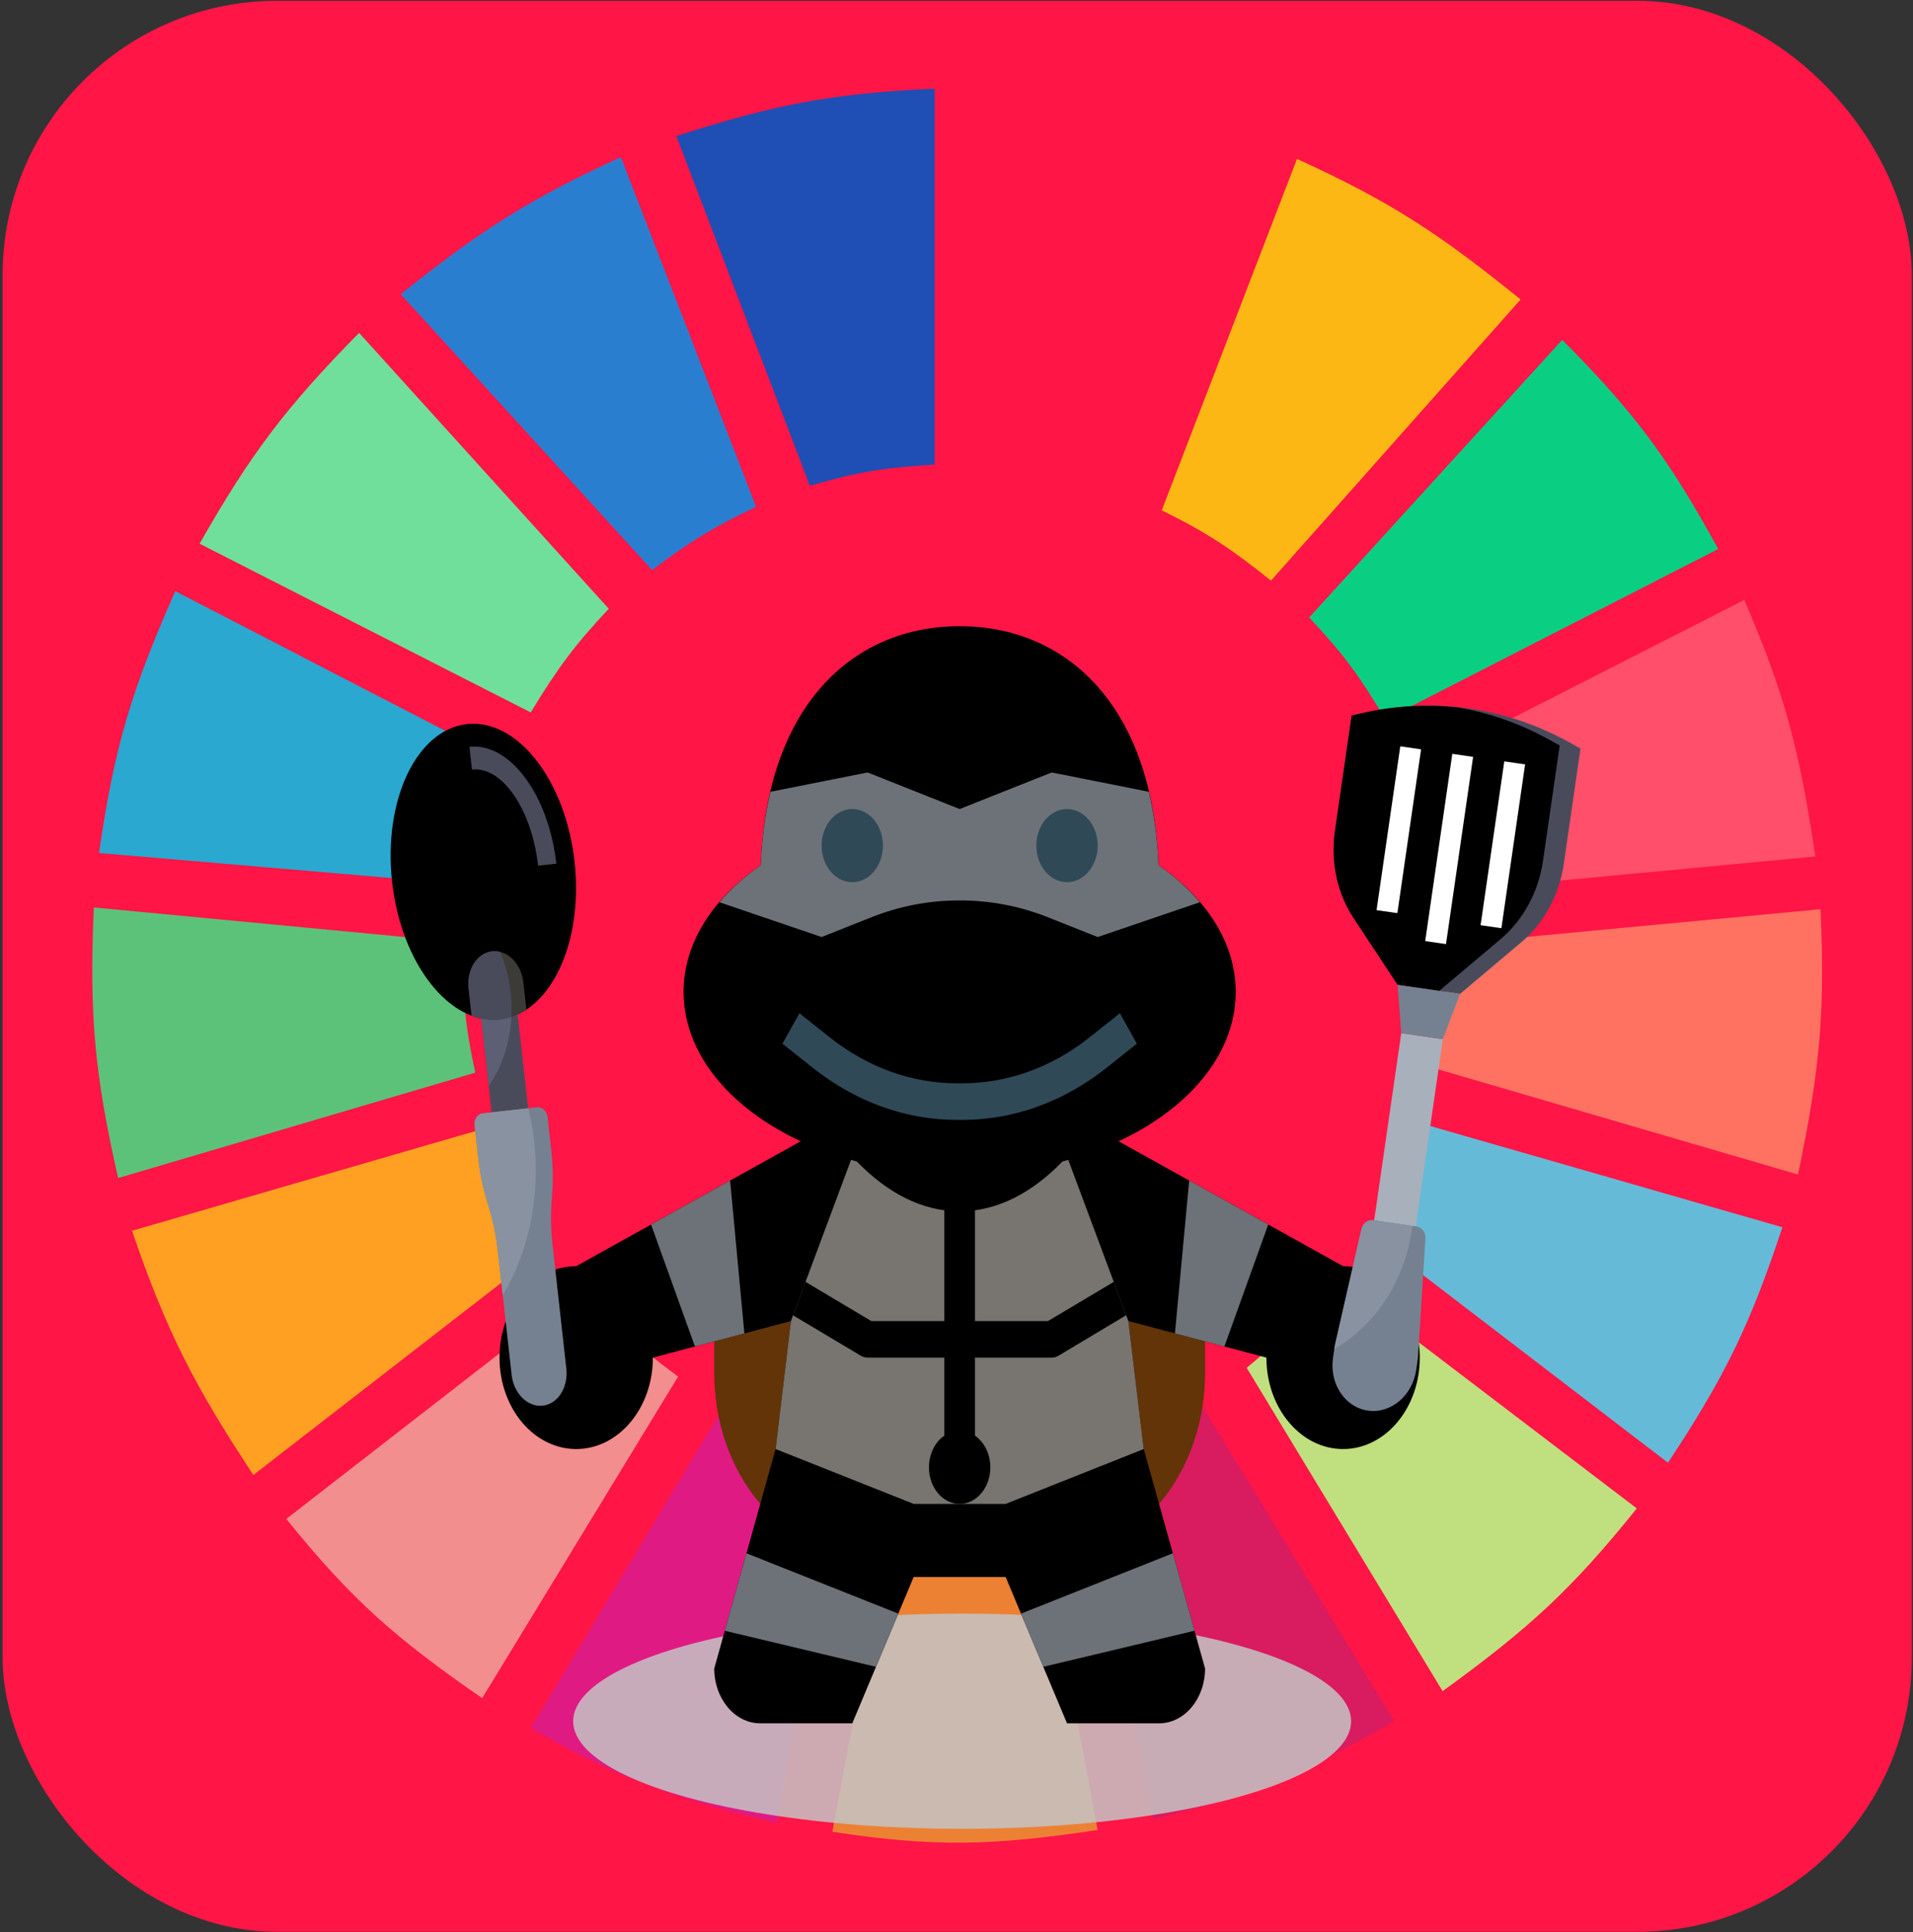 <svg width="687" height="694" viewBox="0 0 687 694" fill="none" xmlns="http://www.w3.org/2000/svg">
<rect x="0" y="0" width="687" height="694" fill="#333333" stroke="none"/>
<rect x="0.936" y="0.289" width="685.626" height="693.507" rx="98.51" fill="#FF1546"/>
<path d="M290.83 174.45L242.892 48.866C277.703 37.689 297.858 33.6 335.656 31.827V166.877C317.691 167.884 307.848 169.506 290.83 174.45Z" fill="#1F4EB4"/>
<path d="M354.887 166.615L354.52 31.958C390.97 34.165 411.232 37.667 447.148 49.739L399.414 175.825C382.285 170.241 372.522 168.18 354.887 166.615Z" fill="#FF1546"/>
<path d="M417.211 183.285L465.772 57.07C500.298 72.823 517.446 84.425 546.085 107.556L456.434 208.528C442.414 197.323 434.031 191.583 417.211 183.285Z" fill="#FDB714"/>
<path d="M470.133 221.781L561.029 122.071C587.695 148.812 599.6 165.454 617.062 197.169L497.526 258.384C488.295 242.888 482.421 234.778 470.133 221.781Z" fill="#0ACF83"/>
<path d="M506.243 276.685L626.401 215.47C641.291 249.861 646.375 270.198 651.927 307.607L518.072 320.229C515.447 302.768 512.855 293.243 506.243 276.685Z" fill="#FF4F6A"/>
<path d="M516.202 383.968C519.199 367.201 520.154 357.457 519.938 339.161L653.792 326.54C655.455 363.226 653.628 384.074 645.699 421.832L516.202 383.968Z" fill="#FF7262"/>
<path d="M491.921 443.289C500.698 428.873 504.831 420.204 510.598 403.531L640.095 440.765C628.509 475.788 619.516 494.305 599.005 525.329L491.921 443.289Z" fill="#65BBD7"/>
<path d="M587.799 541.737L480.093 459.697C468.259 473.192 461.148 480.068 447.719 491.251L518.07 607.369C549.226 584.79 564.672 570.553 587.799 541.737Z" fill="#C0DF7E"/>
<path d="M500.639 618.097L430.288 502.61C415.024 510.323 406.085 514.137 389.197 519.649L414.1 653.437C449.778 644.443 468.738 636.668 500.639 618.097Z" fill="#D91B5F"/>
<path d="M323.826 524.698C341.572 525.86 351.523 525.513 369.274 523.436L394.178 657.224C356.114 662.959 335.199 663.43 298.923 657.855L323.826 524.698Z" fill="#EC8134"/>
<path d="M190.594 620.621L260.323 504.503C276.131 512.772 285.721 516.291 303.903 520.911L279 654.7C241.356 645.658 221.771 638.509 190.594 620.621Z" fill="#E01A83"/>
<path d="M102.809 545.523L209.27 462.852C221.141 476.821 228.862 483.485 243.512 494.406L173.16 609.893C142.367 588.608 126.595 574.943 102.809 545.523Z" fill="#F28E8E"/>
<path d="M90.981 529.746C69.805 497.594 59.922 478.561 47.4 442.027L175.652 404.793C182.057 422.043 186.916 431.379 196.82 447.706L90.981 529.746Z" fill="#FFA023"/>
<path d="M42.419 423.094C34.181 386.572 31.948 365.386 33.703 325.909L166.312 338.53C165.974 358.081 167.017 368.244 170.671 385.23L42.419 423.094Z" fill="#5CC279"/>
<path d="M35.571 306.345L168.181 317.705C171.86 300.308 174.618 290.625 181.255 273.529L62.965 212.315C47.243 247.775 41.01 268.305 35.571 306.345Z" fill="#2AA8D0"/>
<path d="M71.682 195.276C90.218 162.642 102.845 146.135 128.959 119.547L218.611 218.626C206.479 231.592 200.36 239.764 190.594 255.859L71.682 195.276Z" fill="#70DF9C"/>
<path d="M234.175 204.742C247.626 194.604 255.718 189.529 271.53 182.023L222.969 56.439C191.369 70.953 174.019 81.579 143.901 105.663L234.175 204.742Z" fill="#2A7ED0"/>
<ellipse cx="345.526" cy="618.173" rx="139.691" ry="38.649" fill="#C4C4C4" fill-opacity="0.85"/>
<path d="M432.762 467.882V493.218C432.762 510.635 426.957 527.342 416.629 539.656L416.238 540.122H273.026L272.635 539.656C262.308 527.342 256.502 510.635 256.502 493.218V467.882" fill="#623407"/>
<path d="M289.551 408.774L206.928 454.745C191.72 454.745 179.388 469.449 179.388 487.582C179.388 505.714 191.72 520.418 206.928 520.418C222.136 520.418 234.469 505.714 234.469 487.582L284.042 474.447L278.534 520.418L256.502 599.226C256.502 610.108 263.899 618.928 273.026 618.928H306.075L328.108 566.389H361.156L383.189 618.928H416.238C425.365 618.928 432.762 610.108 432.762 599.226L410.73 520.418L405.222 474.447L454.795 487.582C454.795 505.714 467.128 520.418 482.336 520.418C497.543 520.418 509.876 505.714 509.876 487.582C509.876 469.449 497.543 454.745 482.336 454.745L399.713 408.774" fill="black"/>
<path d="M383.187 415.344L405.219 474.449L410.728 520.421L361.154 540.122H328.106L278.532 520.421L284.04 474.449L306.073 415.344" fill="#78746F"/>
<path d="M455.45 439.785L439.708 483.582L421.944 478.88L427.061 423.99L455.45 439.785Z" fill="#6C7278"/>
<path d="M249.557 483.582L233.814 439.785L262.203 423.99L267.321 478.88L249.557 483.582Z" fill="#6C7278"/>
<path d="M376.381 474.446H350.141V428.475H339.124V474.446H312.884L289.287 460.379L284.809 472.397L309.122 486.891C309.882 487.344 310.73 487.581 311.584 487.581H339.124V520.417H350.141V487.581H377.681C378.535 487.581 379.383 487.344 380.144 486.891L404.44 472.358L399.978 460.379L376.381 474.446Z" fill="black"/>
<path d="M428.981 585.676L374.681 598.627L366.667 579.523L421.198 557.851L428.981 585.676Z" fill="#6C7278"/>
<path d="M260.289 585.683L314.583 598.627L322.597 579.523L268.067 557.851L260.289 585.683Z" fill="#6C7278"/>
<path d="M443.778 356.236C443.778 338.564 433.181 322.546 416.039 310.745C413.957 253.241 382.836 224.89 344.632 224.89C306.427 224.89 275.306 253.241 273.224 310.745C256.083 322.546 245.485 338.564 245.485 356.236C245.485 383.858 271.263 407.455 307.727 417.155C318.512 428.319 331.109 435.044 344.632 435.044C358.154 435.044 370.751 428.319 381.536 417.155C418 407.455 443.778 383.858 443.778 356.236Z" fill="black"/>
<path d="M430.896 324.036C426.765 319.202 421.807 314.717 416.035 310.743C415.688 301.109 414.459 292.368 412.581 284.363L377.682 277.427L344.633 290.562L311.584 277.427L276.679 284.363C274.801 292.362 273.572 301.109 273.225 310.743C267.453 314.717 262.501 319.202 258.364 324.036L295.059 336.533L312.845 329.467C322.953 325.448 333.539 323.399 344.198 323.399H345.068C355.726 323.399 366.313 325.448 376.42 329.467L394.206 336.533L430.896 324.036Z" fill="#6C7278"/>
<path d="M306.076 316.833C312.16 316.833 317.092 310.952 317.092 303.698C317.092 296.444 312.16 290.564 306.076 290.564C299.992 290.564 295.06 296.444 295.06 303.698C295.06 310.952 299.992 316.833 306.076 316.833Z" fill="#304957"/>
<path d="M383.186 316.833C389.27 316.833 394.203 310.952 394.203 303.698C394.203 296.444 389.27 290.564 383.186 290.564C377.102 290.564 372.17 296.444 372.17 303.698C372.17 310.952 377.102 316.833 383.186 316.833Z" fill="#304957"/>
<path d="M343.773 402.209H345.492C364.037 402.209 381.994 395.728 397.433 383.46L408.279 374.837L402.17 363.909L391.325 372.532C377.698 383.355 361.851 389.075 345.492 389.075H343.773C327.408 389.075 311.561 383.355 297.945 372.532L287.1 363.909L280.991 374.837L291.837 383.46C307.271 395.728 325.233 402.209 343.773 402.209Z" fill="#304957"/>
<path d="M344.63 540.123C350.714 540.123 355.646 534.242 355.646 526.988C355.646 519.734 350.714 513.853 344.63 513.853C338.545 513.853 333.613 519.734 333.613 526.988C333.613 534.242 338.545 540.123 344.63 540.123Z" fill="black"/>
<path d="M179.477 366.132C197.572 364.118 209.599 338.741 206.339 309.449C203.08 280.158 185.768 258.046 167.673 260.059C149.577 262.073 137.551 287.45 140.81 316.742C144.07 346.033 161.381 368.146 179.477 366.132Z" fill="black"/>
<path d="M189.036 362.608C186.109 364.532 182.901 365.748 179.477 366.129C176.06 366.509 172.666 366.028 169.395 364.802L169.384 364.849L168.286 354.984C167.534 348.224 171.324 342.255 176.753 341.651C182.182 341.047 187.192 346.036 187.945 352.796L189.036 362.608Z" fill="#3D3B38"/>
<path d="M189.661 398.039L185.911 364.341L185.959 364.319C183.904 365.262 181.737 365.879 179.476 366.131C177.232 366.381 174.999 366.257 172.806 365.799L176.556 399.498L189.661 398.039Z" fill="#494B5B"/>
<path d="M199.788 310.173L193.235 310.902C190.982 290.659 180.332 275.166 169.491 276.372L168.583 268.217C183.035 266.609 197.035 285.43 199.788 310.173Z" fill="#494B5B"/>
<path d="M198.414 446.884L203.38 491.508C204.132 498.268 200.342 504.237 194.913 504.841C189.484 505.445 184.474 500.456 183.721 493.695L178.755 449.072C178.134 443.486 176.964 437.983 175.273 432.682C173.582 427.385 172.413 421.882 171.791 416.292L170.457 404.306C170.206 402.054 171.471 400.063 173.279 399.862L192.938 397.674C194.747 397.473 196.418 399.137 196.669 401.389L198.002 413.376C198.624 418.961 198.693 424.587 198.208 430.13C197.723 435.669 197.792 441.295 198.414 446.884Z" fill="#758190"/>
<path d="M183.644 365.172C182.29 365.616 180.91 365.971 179.479 366.131C177.234 366.381 175.001 366.257 172.808 365.799L175.5 389.996C180.215 383.243 183.177 374.624 183.644 365.172Z" fill="#5D5F74"/>
<path d="M179.659 341.918C178.716 341.676 177.749 341.54 176.753 341.651C171.324 342.255 167.534 348.224 168.286 354.984L169.384 364.849L169.395 364.802C172.666 366.028 176.057 366.51 179.477 366.129C180.909 365.97 182.291 365.63 183.642 365.191C183.784 362.325 183.705 359.385 183.374 356.402C182.798 351.229 181.492 346.377 179.659 341.918Z" fill="#494B5B"/>
<path d="M170.457 404.306L171.791 416.292C172.412 421.878 173.582 427.381 175.273 432.682C176.964 437.983 178.134 443.482 178.755 449.072L180.551 465.207C189.643 450.032 194.122 430.457 191.808 409.662C191.363 405.668 190.612 401.811 189.721 398.032L173.279 399.862C171.471 400.063 170.206 402.054 170.457 404.306Z" fill="#8892A0"/>
<path d="M503.219 371.059L518.16 373.221L508.43 440.455L493.489 438.293L503.219 371.059Z" fill="#A8B0BC"/>
<path d="M567.589 268.83L561.594 310.254C559.981 321.398 554.497 331.519 546.353 338.384L524.327 356.952L501.914 353.709L486.056 329.658C480.192 320.766 477.802 309.506 479.415 298.361L485.41 256.937L490.36 255.856C502.73 253.154 515.344 252.688 527.716 254.479C540.087 256.269 552.052 260.292 563.148 266.389L567.589 268.83Z" fill="#494B5B"/>
<path d="M554.124 309.168L560.119 267.743L555.679 265.303C545.702 259.822 535 256.115 523.957 254.101C512.796 252.902 501.483 253.418 490.361 255.85L485.411 256.931L479.416 298.356C477.803 309.5 480.193 320.76 486.057 329.653L501.915 353.703L516.857 355.865L538.883 337.298C547.027 330.432 552.511 320.312 554.124 309.168Z" fill="black"/>
<path d="M521.551 270.748L529.022 271.829L519.292 339.064L511.821 337.982L521.551 270.748Z" fill="white"/>
<path d="M540.225 273.451L547.695 274.533L539.182 333.363L531.711 332.281L540.225 273.451Z" fill="white"/>
<path d="M502.868 268.045L510.339 269.126L501.825 327.956L494.354 326.875L502.868 268.045Z" fill="white"/>
<path d="M501.914 353.711L503.217 371.06L518.159 373.222L524.327 356.954" fill="#758190"/>
<path d="M509.258 486.993L511.919 444.863C512.057 442.673 510.682 440.784 508.751 440.504L493.16 438.248C491.228 437.969 489.375 439.391 488.886 441.529L479.494 482.685C479.379 483.188 479.287 483.694 479.214 484.198L478.716 487.64C477.373 496.922 482.974 505.416 491.225 506.61C499.477 507.805 507.256 501.247 508.6 491.964L509.098 488.523C509.171 488.018 509.225 487.507 509.258 486.993Z" fill="#758190"/>
<path d="M507.035 441.719C507.105 441.236 507.12 440.757 507.179 440.277L493.163 438.249C491.232 437.969 489.379 439.391 488.89 441.53L479.498 482.686C479.379 483.188 479.287 483.694 479.214 484.198L479.169 484.509C493.461 476.221 504.288 460.696 507.035 441.719Z" fill="#8892A0"/>
</svg>
